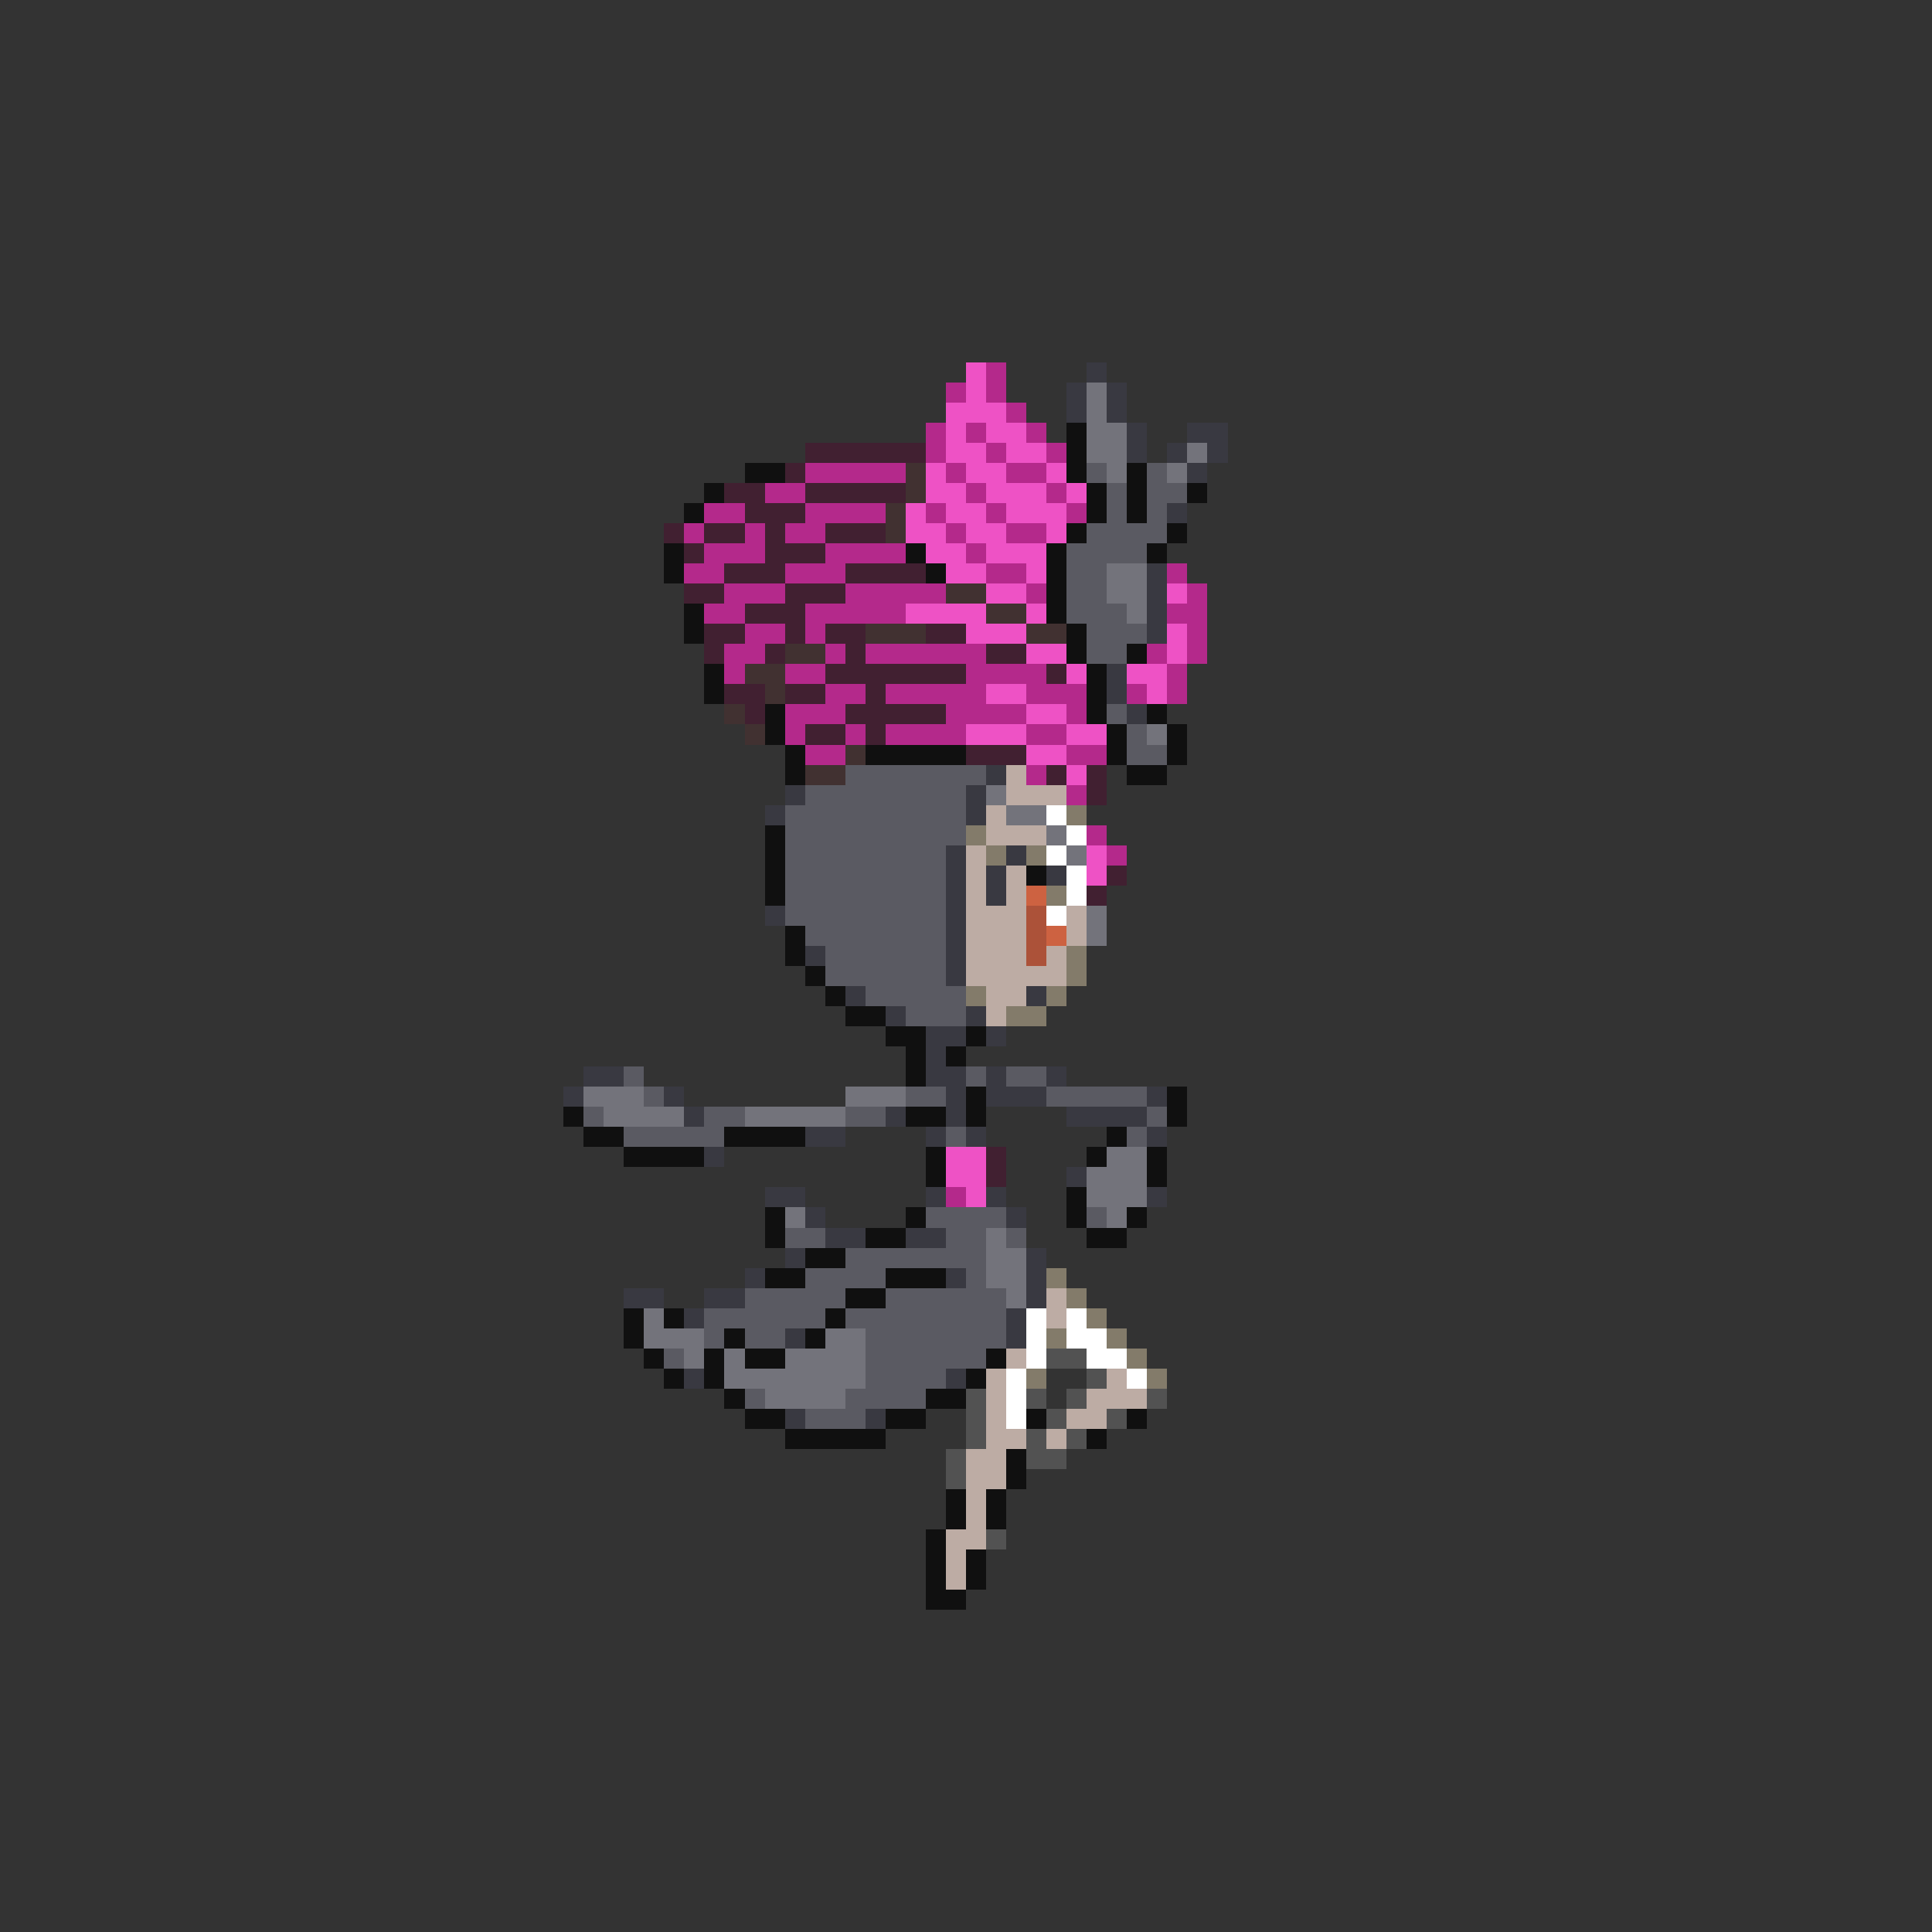 <svg xmlns="http://www.w3.org/2000/svg" viewBox="0 -0.5 96 96" shape-rendering="crispEdges">
<rect x="0" y="-0.5" width="96" height="96" fill="#333333" stroke="none"/>
<path stroke="#ee52c5" d="M48 18h1M48 19h1M47 20h3M47 21h1M49 21h2M47 22h2M50 22h2M46 23h1M48 23h2M52 23h1M46 24h2M49 24h3M53 24h1M45 25h1M47 25h2M50 25h3M45 26h2M48 26h2M52 26h1M46 27h2M49 27h3M47 28h2M51 28h1M49 29h2M58 29h1M45 30h4M51 30h1M48 31h3M58 31h1M51 32h2M58 32h1M53 33h1M56 33h2M49 34h2M57 34h1M51 35h2M48 36h3M53 36h2M51 37h2M53 38h1M54 42h1M54 43h1M47 57h2M47 58h2M48 59h1" />
<path stroke="#b4298b" d="M49 18h1M47 19h1M49 19h1M50 20h1M46 21h1M48 21h1M51 21h1M46 22h1M49 22h1M52 22h1M40 23h5M47 23h1M50 23h2M38 24h2M48 24h1M52 24h1M35 25h2M40 25h4M46 25h1M49 25h1M53 25h1M34 26h1M37 26h1M39 26h2M47 26h1M50 26h2M35 27h3M41 27h4M48 27h1M34 28h2M39 28h3M49 28h2M58 28h1M36 29h3M42 29h5M51 29h1M59 29h1M35 30h2M40 30h5M58 30h2M37 31h2M40 31h1M59 31h1M36 32h2M41 32h1M43 32h6M57 32h1M59 32h1M36 33h1M39 33h2M48 33h4M58 33h1M41 34h2M44 34h5M51 34h3M56 34h1M58 34h1M39 35h3M47 35h4M53 35h1M39 36h1M42 36h1M44 36h4M51 36h2M40 37h2M53 37h2M51 38h1M53 39h1M54 41h1M55 42h1M47 59h1" />
<path stroke="#393941" d="M54 18h1M53 19h1M55 19h1M53 20h1M55 20h1M56 21h1M59 21h2M56 22h1M58 22h1M60 22h1M59 23h1M58 25h1M57 28h1M57 29h1M57 30h1M57 31h1M55 33h1M55 34h1M56 35h1M49 38h1M39 39h1M48 39h1M38 40h1M48 40h1M47 42h1M50 42h1M47 43h1M49 43h1M52 43h1M47 44h1M49 44h1M38 45h1M47 45h1M47 46h1M40 47h1M47 47h1M47 48h1M42 49h1M51 49h1M44 50h1M48 50h1M46 51h2M49 51h1M46 52h1M29 53h2M46 53h2M49 53h1M52 53h1M28 54h1M33 54h1M47 54h1M49 54h3M57 54h1M34 55h1M44 55h1M47 55h1M53 55h4M40 56h2M46 56h1M48 56h1M57 56h1M35 57h1M53 58h1M38 59h2M46 59h1M49 59h1M57 59h1M40 60h1M50 60h1M41 61h2M45 61h2M39 62h1M51 62h1M37 63h1M47 63h1M51 63h1M31 64h2M35 64h2M51 64h1M34 65h1M50 65h1M39 66h1M50 66h1M34 68h1M47 68h1M39 70h1M43 70h1" />
<path stroke="#73737b" d="M54 19h1M54 20h1M54 21h2M54 22h2M59 22h1M55 23h1M58 23h1M55 28h2M55 29h2M56 30h1M57 36h1M49 39h1M50 40h2M52 41h1M53 42h1M54 45h1M54 46h1M29 54h3M42 54h3M30 55h4M37 55h5M55 57h2M54 58h3M54 59h3M39 60h1M55 60h1M49 61h1M49 62h2M49 63h2M50 64h1M32 65h1M32 66h3M41 66h2M34 67h1M36 67h1M39 67h4M36 68h7M38 69h4" />
<path stroke="#101010" d="M53 21h1M53 22h1M37 23h2M53 23h1M56 23h1M35 24h1M54 24h1M56 24h1M59 24h1M34 25h1M54 25h1M56 25h1M53 26h1M58 26h1M33 27h1M45 27h1M52 27h1M57 27h1M33 28h1M46 28h1M52 28h1M52 29h1M34 30h1M52 30h1M34 31h1M53 31h1M53 32h1M56 32h1M35 33h1M54 33h1M35 34h1M54 34h1M38 35h1M54 35h1M57 35h1M38 36h1M55 36h1M58 36h1M39 37h1M43 37h5M55 37h1M58 37h1M39 38h1M56 38h2M38 41h1M38 42h1M38 43h1M51 43h1M38 44h1M39 46h1M39 47h1M40 48h1M41 49h1M42 50h2M44 51h2M48 51h1M45 52h1M47 52h1M45 53h1M48 54h1M58 54h1M28 55h1M45 55h2M48 55h1M58 55h1M29 56h2M36 56h4M55 56h1M31 57h4M46 57h1M54 57h1M57 57h1M46 58h1M57 58h1M53 59h1M38 60h1M45 60h1M53 60h1M56 60h1M38 61h1M43 61h2M54 61h2M40 62h2M38 63h2M44 63h3M42 64h2M31 65h1M33 65h1M41 65h1M31 66h1M36 66h1M40 66h1M32 67h1M35 67h1M37 67h2M49 67h1M33 68h1M35 68h1M48 68h1M36 69h1M46 69h2M37 70h2M44 70h2M51 70h1M56 70h1M39 71h5M54 71h1M50 72h1M50 73h1M47 74h1M49 74h1M47 75h1M49 75h1M46 76h1M46 77h1M48 77h1M46 78h1M48 78h1M46 79h2" />
<path stroke="#412031" d="M40 22h6M39 23h1M36 24h2M40 24h5M37 25h3M33 26h1M35 26h2M38 26h1M41 26h3M34 27h1M38 27h3M36 28h3M42 28h4M34 29h2M39 29h3M37 30h3M35 31h2M39 31h1M41 31h2M46 31h2M35 32h1M38 32h1M42 32h1M49 32h2M41 33h7M52 33h1M36 34h2M39 34h2M43 34h1M37 35h1M42 35h5M40 36h2M43 36h1M48 37h3M52 38h1M54 38h1M54 39h1M55 43h1M54 44h1M49 57h1M49 58h1" />
<path stroke="#413131" d="M45 23h1M45 24h1M44 25h1M44 26h1M47 29h2M49 30h2M43 31h3M51 31h2M39 32h2M37 33h2M38 34h1M36 35h1M37 36h1M42 37h1M40 38h2" />
<path stroke="#5a5a62" d="M54 23h1M57 23h1M55 24h1M57 24h2M55 25h1M57 25h1M54 26h4M53 27h4M53 28h2M53 29h2M53 30h3M54 31h3M54 32h2M55 35h1M56 36h1M56 37h2M42 38h7M40 39h8M39 40h9M39 41h9M39 42h8M39 43h8M39 44h8M39 45h8M40 46h7M41 47h6M41 48h6M43 49h5M45 50h3M31 53h1M48 53h1M50 53h2M32 54h1M45 54h2M52 54h5M29 55h1M35 55h2M42 55h2M57 55h1M31 56h5M47 56h1M56 56h1M46 60h4M54 60h1M39 61h2M47 61h2M50 61h1M42 62h7M40 63h4M48 63h1M37 64h5M44 64h6M35 65h6M42 65h8M35 66h1M37 66h2M43 66h7M33 67h1M43 67h6M43 68h4M37 69h1M42 69h4M40 70h3" />
<path stroke="#bdaca4" d="M50 38h1M50 39h3M49 40h1M49 41h3M48 42h1M48 43h1M50 43h1M48 44h1M50 44h1M48 45h3M53 45h1M48 46h3M53 46h1M48 47h3M52 47h1M48 48h5M49 49h2M49 50h1M52 64h1M52 65h1M50 67h1M49 68h1M55 68h1M49 69h1M54 69h3M49 70h1M53 70h2M49 71h2M52 71h1M48 72h2M48 73h2M48 74h1M48 75h1M47 76h2M47 77h1M47 78h1" />
<path stroke="#ffffff" d="M52 40h1M53 41h1M52 42h1M53 43h1M53 44h1M52 45h1M51 65h1M53 65h1M51 66h1M53 66h2M51 67h1M54 67h2M50 68h1M56 68h1M50 69h1M50 70h1" />
<path stroke="#837b6a" d="M53 40h1M48 41h1M49 42h1M51 42h1M52 44h1M53 47h1M53 48h1M48 49h1M52 49h1M50 50h2M52 63h1M53 64h1M54 65h1M52 66h1M55 66h1M56 67h1M51 68h1M57 68h1" />
<path stroke="#cd6241" d="M51 44h1M52 46h1" />
<path stroke="#ac5239" d="M51 45h1M51 46h1M51 47h1" />
<path stroke="#525252" d="M52 67h2M54 68h1M48 69h1M51 69h1M53 69h1M57 69h1M48 70h1M52 70h1M55 70h1M48 71h1M51 71h1M53 71h1M47 72h1M51 72h2M47 73h1M49 76h1" />
</svg>